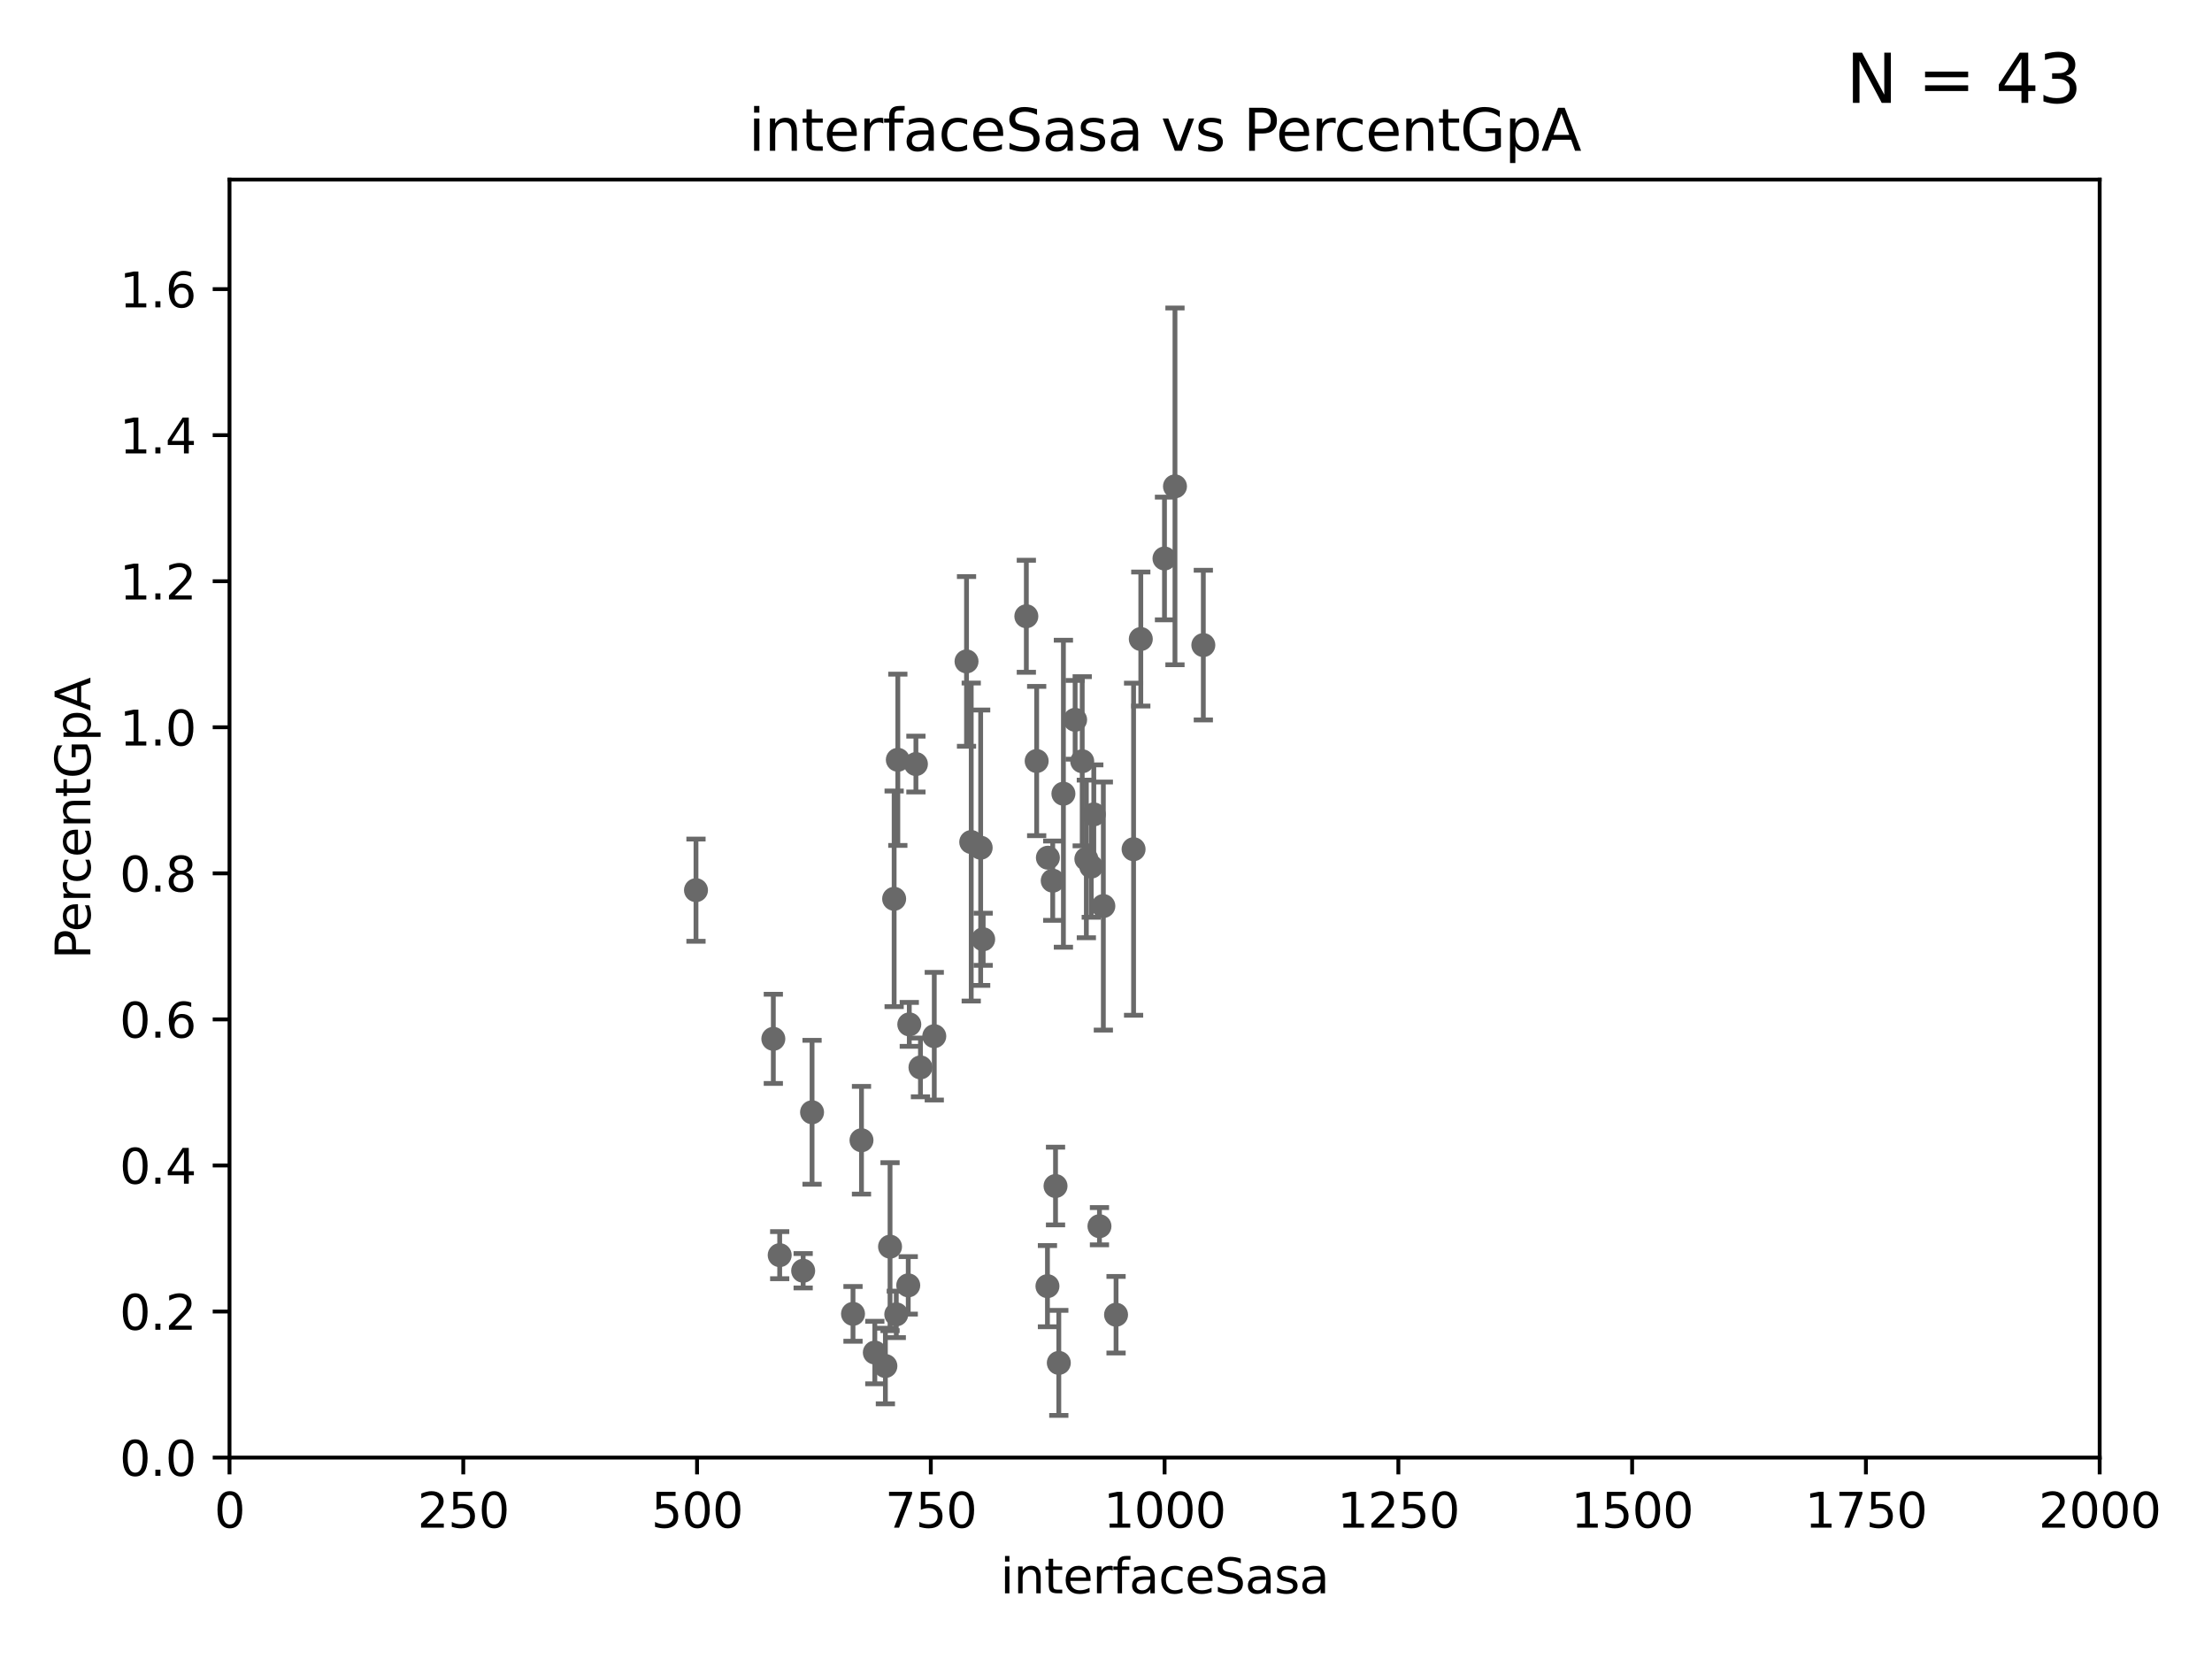 <?xml version="1.0" encoding="utf-8" standalone="no"?>
<!DOCTYPE svg PUBLIC "-//W3C//DTD SVG 1.1//EN"
  "http://www.w3.org/Graphics/SVG/1.1/DTD/svg11.dtd">
<svg xmlns:xlink="http://www.w3.org/1999/xlink" width="460.8pt" height="345.6pt" viewBox="0 0 460.8 345.6" xmlns="http://www.w3.org/2000/svg" version="1.1">
 <defs>
  <style type="text/css">*{stroke-linejoin: round; stroke-linecap: butt}</style>
 </defs>
 <g id="figure_1">
  <g id="patch_1">
   <path d="M 0 345.6 
L 460.8 345.6 
L 460.8 0 
L 0 0 
z
" style="fill: #ffffff"/>
  </g>
  <g id="axes_1">
   <g id="patch_2">
    <path d="M 47.81 303.64 
L 437.4 303.64 
L 437.4 37.411 
L 47.81 37.411 
z
" style="fill: #ffffff"/>
   </g>
   <g id="PathCollection_1">
    <defs>
     <path id="me444fdff92" d="M 0 1.118 
C 0.297 1.118 0.581 1 0.791 0.791 
C 1 0.581 1.118 0.297 1.118 0 
C 1.118 -0.297 1 -0.581 0.791 -0.791 
C 0.581 -1 0.297 -1.118 0 -1.118 
C -0.297 -1.118 -0.581 -1 -0.791 -0.791 
C -1 -0.581 -1.118 -0.297 -1.118 0 
C -1.118 0.297 -1 0.581 -0.791 0.791 
C -0.581 1 -0.297 1.118 0 1.118 
z
" style="stroke: #696969"/>
    </defs>
    <g clip-path="url(#p143e31d00a)">
     <use xlink:href="#me444fdff92" x="250.675" y="134.383" style="fill: #696969; stroke: #696969"/>
     <use xlink:href="#me444fdff92" x="179.464" y="237.535" style="fill: #696969; stroke: #696969"/>
     <use xlink:href="#me444fdff92" x="218.203" y="267.931" style="fill: #696969; stroke: #696969"/>
     <use xlink:href="#me444fdff92" x="169.167" y="231.703" style="fill: #696969; stroke: #696969"/>
     <use xlink:href="#me444fdff92" x="229.038" y="255.442" style="fill: #696969; stroke: #696969"/>
     <use xlink:href="#me444fdff92" x="232.495" y="273.883" style="fill: #696969; stroke: #696969"/>
     <use xlink:href="#me444fdff92" x="184.443" y="284.567" style="fill: #696969; stroke: #696969"/>
     <use xlink:href="#me444fdff92" x="226.307" y="178.932" style="fill: #696969; stroke: #696969"/>
     <use xlink:href="#me444fdff92" x="161.099" y="216.408" style="fill: #696969; stroke: #696969"/>
     <use xlink:href="#me444fdff92" x="219.886" y="247.07" style="fill: #696969; stroke: #696969"/>
     <use xlink:href="#me444fdff92" x="201.345" y="137.784" style="fill: #696969; stroke: #696969"/>
     <use xlink:href="#me444fdff92" x="187.034" y="158.28" style="fill: #696969; stroke: #696969"/>
     <use xlink:href="#me444fdff92" x="167.313" y="264.72" style="fill: #696969; stroke: #696969"/>
     <use xlink:href="#me444fdff92" x="186.712" y="273.807" style="fill: #696969; stroke: #696969"/>
     <use xlink:href="#me444fdff92" x="189.422" y="213.398" style="fill: #696969; stroke: #696969"/>
     <use xlink:href="#me444fdff92" x="177.697" y="273.702" style="fill: #696969; stroke: #696969"/>
     <use xlink:href="#me444fdff92" x="227.857" y="169.654" style="fill: #696969; stroke: #696969"/>
     <use xlink:href="#me444fdff92" x="182.242" y="281.76" style="fill: #696969; stroke: #696969"/>
     <use xlink:href="#me444fdff92" x="185.413" y="259.704" style="fill: #696969; stroke: #696969"/>
     <use xlink:href="#me444fdff92" x="189.204" y="267.765" style="fill: #696969; stroke: #696969"/>
     <use xlink:href="#me444fdff92" x="144.987" y="185.44" style="fill: #696969; stroke: #696969"/>
     <use xlink:href="#me444fdff92" x="162.425" y="261.473" style="fill: #696969; stroke: #696969"/>
     <use xlink:href="#me444fdff92" x="186.266" y="187.24" style="fill: #696969; stroke: #696969"/>
     <use xlink:href="#me444fdff92" x="225.446" y="158.583" style="fill: #696969; stroke: #696969"/>
     <use xlink:href="#me444fdff92" x="221.528" y="165.344" style="fill: #696969; stroke: #696969"/>
     <use xlink:href="#me444fdff92" x="244.769" y="101.32" style="fill: #696969; stroke: #696969"/>
     <use xlink:href="#me444fdff92" x="237.649" y="133.12" style="fill: #696969; stroke: #696969"/>
     <use xlink:href="#me444fdff92" x="194.627" y="215.856" style="fill: #696969; stroke: #696969"/>
     <use xlink:href="#me444fdff92" x="229.848" y="188.745" style="fill: #696969; stroke: #696969"/>
     <use xlink:href="#me444fdff92" x="223.969" y="149.949" style="fill: #696969; stroke: #696969"/>
     <use xlink:href="#me444fdff92" x="215.957" y="158.536" style="fill: #696969; stroke: #696969"/>
     <use xlink:href="#me444fdff92" x="242.584" y="116.343" style="fill: #696969; stroke: #696969"/>
     <use xlink:href="#me444fdff92" x="227.327" y="180.528" style="fill: #696969; stroke: #696969"/>
     <use xlink:href="#me444fdff92" x="204.291" y="176.593" style="fill: #696969; stroke: #696969"/>
     <use xlink:href="#me444fdff92" x="218.295" y="178.676" style="fill: #696969; stroke: #696969"/>
     <use xlink:href="#me444fdff92" x="190.803" y="159.169" style="fill: #696969; stroke: #696969"/>
     <use xlink:href="#me444fdff92" x="213.805" y="128.379" style="fill: #696969; stroke: #696969"/>
     <use xlink:href="#me444fdff92" x="220.57" y="283.915" style="fill: #696969; stroke: #696969"/>
     <use xlink:href="#me444fdff92" x="202.325" y="175.412" style="fill: #696969; stroke: #696969"/>
     <use xlink:href="#me444fdff92" x="204.815" y="195.67" style="fill: #696969; stroke: #696969"/>
     <use xlink:href="#me444fdff92" x="236.146" y="176.907" style="fill: #696969; stroke: #696969"/>
     <use xlink:href="#me444fdff92" x="219.302" y="183.463" style="fill: #696969; stroke: #696969"/>
     <use xlink:href="#me444fdff92" x="191.75" y="222.361" style="fill: #696969; stroke: #696969"/>
    </g>
   </g>
   <g id="matplotlib.axis_1">
    <g id="xtick_1">
     <g id="line2d_1">
      <defs>
       <path id="mb268d26f69" d="M 0 0 
L 0 3.5 
" style="stroke: #000000; stroke-width: 0.8"/>
      </defs>
      <g>
       <use xlink:href="#mb268d26f69" x="47.81" y="303.64" style="stroke: #000000; stroke-width: 0.8"/>
      </g>
     </g>
     <g id="text_1">
      <!-- 0 -->
      <g transform="translate(44.629 318.238)scale(0.1 -0.1)">
       <defs>
        <path id="DejaVuSans-30" d="M 2034 4250 
Q 1547 4250 1301 3770 
Q 1056 3291 1056 2328 
Q 1056 1369 1301 889 
Q 1547 409 2034 409 
Q 2525 409 2770 889 
Q 3016 1369 3016 2328 
Q 3016 3291 2770 3770 
Q 2525 4250 2034 4250 
z
M 2034 4750 
Q 2819 4750 3233 4129 
Q 3647 3509 3647 2328 
Q 3647 1150 3233 529 
Q 2819 -91 2034 -91 
Q 1250 -91 836 529 
Q 422 1150 422 2328 
Q 422 3509 836 4129 
Q 1250 4750 2034 4750 
z
" transform="scale(0.016)"/>
       </defs>
       <use xlink:href="#DejaVuSans-30"/>
      </g>
     </g>
    </g>
    <g id="xtick_2">
     <g id="line2d_2">
      <g>
       <use xlink:href="#mb268d26f69" x="96.509" y="303.64" style="stroke: #000000; stroke-width: 0.8"/>
      </g>
     </g>
     <g id="text_2">
      <!-- 250 -->
      <g transform="translate(86.965 318.238)scale(0.1 -0.1)">
       <defs>
        <path id="DejaVuSans-32" d="M 1228 531 
L 3431 531 
L 3431 0 
L 469 0 
L 469 531 
Q 828 903 1448 1529 
Q 2069 2156 2228 2338 
Q 2531 2678 2651 2914 
Q 2772 3150 2772 3378 
Q 2772 3750 2511 3984 
Q 2250 4219 1831 4219 
Q 1534 4219 1204 4116 
Q 875 4013 500 3803 
L 500 4441 
Q 881 4594 1212 4672 
Q 1544 4750 1819 4750 
Q 2544 4750 2975 4387 
Q 3406 4025 3406 3419 
Q 3406 3131 3298 2873 
Q 3191 2616 2906 2266 
Q 2828 2175 2409 1742 
Q 1991 1309 1228 531 
z
" transform="scale(0.016)"/>
        <path id="DejaVuSans-35" d="M 691 4666 
L 3169 4666 
L 3169 4134 
L 1269 4134 
L 1269 2991 
Q 1406 3038 1543 3061 
Q 1681 3084 1819 3084 
Q 2600 3084 3056 2656 
Q 3513 2228 3513 1497 
Q 3513 744 3044 326 
Q 2575 -91 1722 -91 
Q 1428 -91 1123 -41 
Q 819 9 494 109 
L 494 744 
Q 775 591 1075 516 
Q 1375 441 1709 441 
Q 2250 441 2565 725 
Q 2881 1009 2881 1497 
Q 2881 1984 2565 2268 
Q 2250 2553 1709 2553 
Q 1456 2553 1204 2497 
Q 953 2441 691 2322 
L 691 4666 
z
" transform="scale(0.016)"/>
       </defs>
       <use xlink:href="#DejaVuSans-32"/>
       <use xlink:href="#DejaVuSans-35" x="63.623"/>
       <use xlink:href="#DejaVuSans-30" x="127.246"/>
      </g>
     </g>
    </g>
    <g id="xtick_3">
     <g id="line2d_3">
      <g>
       <use xlink:href="#mb268d26f69" x="145.208" y="303.64" style="stroke: #000000; stroke-width: 0.8"/>
      </g>
     </g>
     <g id="text_3">
      <!-- 500 -->
      <g transform="translate(135.664 318.238)scale(0.1 -0.1)">
       <use xlink:href="#DejaVuSans-35"/>
       <use xlink:href="#DejaVuSans-30" x="63.623"/>
       <use xlink:href="#DejaVuSans-30" x="127.246"/>
      </g>
     </g>
    </g>
    <g id="xtick_4">
     <g id="line2d_4">
      <g>
       <use xlink:href="#mb268d26f69" x="193.906" y="303.64" style="stroke: #000000; stroke-width: 0.8"/>
      </g>
     </g>
     <g id="text_4">
      <!-- 750 -->
      <g transform="translate(184.363 318.238)scale(0.1 -0.1)">
       <defs>
        <path id="DejaVuSans-37" d="M 525 4666 
L 3525 4666 
L 3525 4397 
L 1831 0 
L 1172 0 
L 2766 4134 
L 525 4134 
L 525 4666 
z
" transform="scale(0.016)"/>
       </defs>
       <use xlink:href="#DejaVuSans-37"/>
       <use xlink:href="#DejaVuSans-35" x="63.623"/>
       <use xlink:href="#DejaVuSans-30" x="127.246"/>
      </g>
     </g>
    </g>
    <g id="xtick_5">
     <g id="line2d_5">
      <g>
       <use xlink:href="#mb268d26f69" x="242.605" y="303.64" style="stroke: #000000; stroke-width: 0.8"/>
      </g>
     </g>
     <g id="text_5">
      <!-- 1000 -->
      <g transform="translate(229.88 318.238)scale(0.1 -0.1)">
       <defs>
        <path id="DejaVuSans-31" d="M 794 531 
L 1825 531 
L 1825 4091 
L 703 3866 
L 703 4441 
L 1819 4666 
L 2450 4666 
L 2450 531 
L 3481 531 
L 3481 0 
L 794 0 
L 794 531 
z
" transform="scale(0.016)"/>
       </defs>
       <use xlink:href="#DejaVuSans-31"/>
       <use xlink:href="#DejaVuSans-30" x="63.623"/>
       <use xlink:href="#DejaVuSans-30" x="127.246"/>
       <use xlink:href="#DejaVuSans-30" x="190.869"/>
      </g>
     </g>
    </g>
    <g id="xtick_6">
     <g id="line2d_6">
      <g>
       <use xlink:href="#mb268d26f69" x="291.304" y="303.64" style="stroke: #000000; stroke-width: 0.8"/>
      </g>
     </g>
     <g id="text_6">
      <!-- 1250 -->
      <g transform="translate(278.579 318.238)scale(0.1 -0.1)">
       <use xlink:href="#DejaVuSans-31"/>
       <use xlink:href="#DejaVuSans-32" x="63.623"/>
       <use xlink:href="#DejaVuSans-35" x="127.246"/>
       <use xlink:href="#DejaVuSans-30" x="190.869"/>
      </g>
     </g>
    </g>
    <g id="xtick_7">
     <g id="line2d_7">
      <g>
       <use xlink:href="#mb268d26f69" x="340.002" y="303.64" style="stroke: #000000; stroke-width: 0.8"/>
      </g>
     </g>
     <g id="text_7">
      <!-- 1500 -->
      <g transform="translate(327.277 318.238)scale(0.1 -0.1)">
       <use xlink:href="#DejaVuSans-31"/>
       <use xlink:href="#DejaVuSans-35" x="63.623"/>
       <use xlink:href="#DejaVuSans-30" x="127.246"/>
       <use xlink:href="#DejaVuSans-30" x="190.869"/>
      </g>
     </g>
    </g>
    <g id="xtick_8">
     <g id="line2d_8">
      <g>
       <use xlink:href="#mb268d26f69" x="388.701" y="303.64" style="stroke: #000000; stroke-width: 0.8"/>
      </g>
     </g>
     <g id="text_8">
      <!-- 1750 -->
      <g transform="translate(375.976 318.238)scale(0.1 -0.1)">
       <use xlink:href="#DejaVuSans-31"/>
       <use xlink:href="#DejaVuSans-37" x="63.623"/>
       <use xlink:href="#DejaVuSans-35" x="127.246"/>
       <use xlink:href="#DejaVuSans-30" x="190.869"/>
      </g>
     </g>
    </g>
    <g id="xtick_9">
     <g id="line2d_9">
      <g>
       <use xlink:href="#mb268d26f69" x="437.4" y="303.64" style="stroke: #000000; stroke-width: 0.8"/>
      </g>
     </g>
     <g id="text_9">
      <!-- 2000 -->
      <g transform="translate(424.675 318.238)scale(0.1 -0.1)">
       <use xlink:href="#DejaVuSans-32"/>
       <use xlink:href="#DejaVuSans-30" x="63.623"/>
       <use xlink:href="#DejaVuSans-30" x="127.246"/>
       <use xlink:href="#DejaVuSans-30" x="190.869"/>
      </g>
     </g>
    </g>
    <g id="text_10">
     <!-- interfaceSasa -->
     <g transform="translate(208.398 331.917)scale(0.1 -0.1)">
      <defs>
       <path id="DejaVuSans-69" d="M 603 3500 
L 1178 3500 
L 1178 0 
L 603 0 
L 603 3500 
z
M 603 4863 
L 1178 4863 
L 1178 4134 
L 603 4134 
L 603 4863 
z
" transform="scale(0.016)"/>
       <path id="DejaVuSans-6e" d="M 3513 2113 
L 3513 0 
L 2938 0 
L 2938 2094 
Q 2938 2591 2744 2837 
Q 2550 3084 2163 3084 
Q 1697 3084 1428 2787 
Q 1159 2491 1159 1978 
L 1159 0 
L 581 0 
L 581 3500 
L 1159 3500 
L 1159 2956 
Q 1366 3272 1645 3428 
Q 1925 3584 2291 3584 
Q 2894 3584 3203 3211 
Q 3513 2838 3513 2113 
z
" transform="scale(0.016)"/>
       <path id="DejaVuSans-74" d="M 1172 4494 
L 1172 3500 
L 2356 3500 
L 2356 3053 
L 1172 3053 
L 1172 1153 
Q 1172 725 1289 603 
Q 1406 481 1766 481 
L 2356 481 
L 2356 0 
L 1766 0 
Q 1100 0 847 248 
Q 594 497 594 1153 
L 594 3053 
L 172 3053 
L 172 3500 
L 594 3500 
L 594 4494 
L 1172 4494 
z
" transform="scale(0.016)"/>
       <path id="DejaVuSans-65" d="M 3597 1894 
L 3597 1613 
L 953 1613 
Q 991 1019 1311 708 
Q 1631 397 2203 397 
Q 2534 397 2845 478 
Q 3156 559 3463 722 
L 3463 178 
Q 3153 47 2828 -22 
Q 2503 -91 2169 -91 
Q 1331 -91 842 396 
Q 353 884 353 1716 
Q 353 2575 817 3079 
Q 1281 3584 2069 3584 
Q 2775 3584 3186 3129 
Q 3597 2675 3597 1894 
z
M 3022 2063 
Q 3016 2534 2758 2815 
Q 2500 3097 2075 3097 
Q 1594 3097 1305 2825 
Q 1016 2553 972 2059 
L 3022 2063 
z
" transform="scale(0.016)"/>
       <path id="DejaVuSans-72" d="M 2631 2963 
Q 2534 3019 2420 3045 
Q 2306 3072 2169 3072 
Q 1681 3072 1420 2755 
Q 1159 2438 1159 1844 
L 1159 0 
L 581 0 
L 581 3500 
L 1159 3500 
L 1159 2956 
Q 1341 3275 1631 3429 
Q 1922 3584 2338 3584 
Q 2397 3584 2469 3576 
Q 2541 3569 2628 3553 
L 2631 2963 
z
" transform="scale(0.016)"/>
       <path id="DejaVuSans-66" d="M 2375 4863 
L 2375 4384 
L 1825 4384 
Q 1516 4384 1395 4259 
Q 1275 4134 1275 3809 
L 1275 3500 
L 2222 3500 
L 2222 3053 
L 1275 3053 
L 1275 0 
L 697 0 
L 697 3053 
L 147 3053 
L 147 3500 
L 697 3500 
L 697 3744 
Q 697 4328 969 4595 
Q 1241 4863 1831 4863 
L 2375 4863 
z
" transform="scale(0.016)"/>
       <path id="DejaVuSans-61" d="M 2194 1759 
Q 1497 1759 1228 1600 
Q 959 1441 959 1056 
Q 959 750 1161 570 
Q 1363 391 1709 391 
Q 2188 391 2477 730 
Q 2766 1069 2766 1631 
L 2766 1759 
L 2194 1759 
z
M 3341 1997 
L 3341 0 
L 2766 0 
L 2766 531 
Q 2569 213 2275 61 
Q 1981 -91 1556 -91 
Q 1019 -91 701 211 
Q 384 513 384 1019 
Q 384 1609 779 1909 
Q 1175 2209 1959 2209 
L 2766 2209 
L 2766 2266 
Q 2766 2663 2505 2880 
Q 2244 3097 1772 3097 
Q 1472 3097 1187 3025 
Q 903 2953 641 2809 
L 641 3341 
Q 956 3463 1253 3523 
Q 1550 3584 1831 3584 
Q 2591 3584 2966 3190 
Q 3341 2797 3341 1997 
z
" transform="scale(0.016)"/>
       <path id="DejaVuSans-63" d="M 3122 3366 
L 3122 2828 
Q 2878 2963 2633 3030 
Q 2388 3097 2138 3097 
Q 1578 3097 1268 2742 
Q 959 2388 959 1747 
Q 959 1106 1268 751 
Q 1578 397 2138 397 
Q 2388 397 2633 464 
Q 2878 531 3122 666 
L 3122 134 
Q 2881 22 2623 -34 
Q 2366 -91 2075 -91 
Q 1284 -91 818 406 
Q 353 903 353 1747 
Q 353 2603 823 3093 
Q 1294 3584 2113 3584 
Q 2378 3584 2631 3529 
Q 2884 3475 3122 3366 
z
" transform="scale(0.016)"/>
       <path id="DejaVuSans-53" d="M 3425 4513 
L 3425 3897 
Q 3066 4069 2747 4153 
Q 2428 4238 2131 4238 
Q 1616 4238 1336 4038 
Q 1056 3838 1056 3469 
Q 1056 3159 1242 3001 
Q 1428 2844 1947 2747 
L 2328 2669 
Q 3034 2534 3370 2195 
Q 3706 1856 3706 1288 
Q 3706 609 3251 259 
Q 2797 -91 1919 -91 
Q 1588 -91 1214 -16 
Q 841 59 441 206 
L 441 856 
Q 825 641 1194 531 
Q 1563 422 1919 422 
Q 2459 422 2753 634 
Q 3047 847 3047 1241 
Q 3047 1584 2836 1778 
Q 2625 1972 2144 2069 
L 1759 2144 
Q 1053 2284 737 2584 
Q 422 2884 422 3419 
Q 422 4038 858 4394 
Q 1294 4750 2059 4750 
Q 2388 4750 2728 4690 
Q 3069 4631 3425 4513 
z
" transform="scale(0.016)"/>
       <path id="DejaVuSans-73" d="M 2834 3397 
L 2834 2853 
Q 2591 2978 2328 3040 
Q 2066 3103 1784 3103 
Q 1356 3103 1142 2972 
Q 928 2841 928 2578 
Q 928 2378 1081 2264 
Q 1234 2150 1697 2047 
L 1894 2003 
Q 2506 1872 2764 1633 
Q 3022 1394 3022 966 
Q 3022 478 2636 193 
Q 2250 -91 1575 -91 
Q 1294 -91 989 -36 
Q 684 19 347 128 
L 347 722 
Q 666 556 975 473 
Q 1284 391 1588 391 
Q 1994 391 2212 530 
Q 2431 669 2431 922 
Q 2431 1156 2273 1281 
Q 2116 1406 1581 1522 
L 1381 1569 
Q 847 1681 609 1914 
Q 372 2147 372 2553 
Q 372 3047 722 3315 
Q 1072 3584 1716 3584 
Q 2034 3584 2315 3537 
Q 2597 3491 2834 3397 
z
" transform="scale(0.016)"/>
      </defs>
      <use xlink:href="#DejaVuSans-69"/>
      <use xlink:href="#DejaVuSans-6e" x="27.783"/>
      <use xlink:href="#DejaVuSans-74" x="91.162"/>
      <use xlink:href="#DejaVuSans-65" x="130.371"/>
      <use xlink:href="#DejaVuSans-72" x="191.895"/>
      <use xlink:href="#DejaVuSans-66" x="233.008"/>
      <use xlink:href="#DejaVuSans-61" x="268.213"/>
      <use xlink:href="#DejaVuSans-63" x="329.492"/>
      <use xlink:href="#DejaVuSans-65" x="384.473"/>
      <use xlink:href="#DejaVuSans-53" x="445.996"/>
      <use xlink:href="#DejaVuSans-61" x="509.473"/>
      <use xlink:href="#DejaVuSans-73" x="570.752"/>
      <use xlink:href="#DejaVuSans-61" x="622.852"/>
     </g>
    </g>
   </g>
   <g id="matplotlib.axis_2">
    <g id="ytick_1">
     <g id="line2d_10">
      <defs>
       <path id="m9d311bb3ae" d="M 0 0 
L -3.5 0 
" style="stroke: #000000; stroke-width: 0.8"/>
      </defs>
      <g>
       <use xlink:href="#m9d311bb3ae" x="47.81" y="303.64" style="stroke: #000000; stroke-width: 0.8"/>
      </g>
     </g>
     <g id="text_11">
      <!-- 0.0 -->
      <g transform="translate(24.907 307.439)scale(0.1 -0.1)">
       <defs>
        <path id="DejaVuSans-2e" d="M 684 794 
L 1344 794 
L 1344 0 
L 684 0 
L 684 794 
z
" transform="scale(0.016)"/>
       </defs>
       <use xlink:href="#DejaVuSans-30"/>
       <use xlink:href="#DejaVuSans-2e" x="63.623"/>
       <use xlink:href="#DejaVuSans-30" x="95.41"/>
      </g>
     </g>
    </g>
    <g id="ytick_2">
     <g id="line2d_11">
      <g>
       <use xlink:href="#m9d311bb3ae" x="47.81" y="273.214" style="stroke: #000000; stroke-width: 0.8"/>
      </g>
     </g>
     <g id="text_12">
      <!-- 0.2 -->
      <g transform="translate(24.907 277.013)scale(0.1 -0.1)">
       <use xlink:href="#DejaVuSans-30"/>
       <use xlink:href="#DejaVuSans-2e" x="63.623"/>
       <use xlink:href="#DejaVuSans-32" x="95.41"/>
      </g>
     </g>
    </g>
    <g id="ytick_3">
     <g id="line2d_12">
      <g>
       <use xlink:href="#m9d311bb3ae" x="47.81" y="242.788" style="stroke: #000000; stroke-width: 0.8"/>
      </g>
     </g>
     <g id="text_13">
      <!-- 0.4 -->
      <g transform="translate(24.907 246.587)scale(0.1 -0.1)">
       <defs>
        <path id="DejaVuSans-34" d="M 2419 4116 
L 825 1625 
L 2419 1625 
L 2419 4116 
z
M 2253 4666 
L 3047 4666 
L 3047 1625 
L 3713 1625 
L 3713 1100 
L 3047 1100 
L 3047 0 
L 2419 0 
L 2419 1100 
L 313 1100 
L 313 1709 
L 2253 4666 
z
" transform="scale(0.016)"/>
       </defs>
       <use xlink:href="#DejaVuSans-30"/>
       <use xlink:href="#DejaVuSans-2e" x="63.623"/>
       <use xlink:href="#DejaVuSans-34" x="95.41"/>
      </g>
     </g>
    </g>
    <g id="ytick_4">
     <g id="line2d_13">
      <g>
       <use xlink:href="#m9d311bb3ae" x="47.81" y="212.362" style="stroke: #000000; stroke-width: 0.8"/>
      </g>
     </g>
     <g id="text_14">
      <!-- 0.6 -->
      <g transform="translate(24.907 216.161)scale(0.1 -0.1)">
       <defs>
        <path id="DejaVuSans-36" d="M 2113 2584 
Q 1688 2584 1439 2293 
Q 1191 2003 1191 1497 
Q 1191 994 1439 701 
Q 1688 409 2113 409 
Q 2538 409 2786 701 
Q 3034 994 3034 1497 
Q 3034 2003 2786 2293 
Q 2538 2584 2113 2584 
z
M 3366 4563 
L 3366 3988 
Q 3128 4100 2886 4159 
Q 2644 4219 2406 4219 
Q 1781 4219 1451 3797 
Q 1122 3375 1075 2522 
Q 1259 2794 1537 2939 
Q 1816 3084 2150 3084 
Q 2853 3084 3261 2657 
Q 3669 2231 3669 1497 
Q 3669 778 3244 343 
Q 2819 -91 2113 -91 
Q 1303 -91 875 529 
Q 447 1150 447 2328 
Q 447 3434 972 4092 
Q 1497 4750 2381 4750 
Q 2619 4750 2861 4703 
Q 3103 4656 3366 4563 
z
" transform="scale(0.016)"/>
       </defs>
       <use xlink:href="#DejaVuSans-30"/>
       <use xlink:href="#DejaVuSans-2e" x="63.623"/>
       <use xlink:href="#DejaVuSans-36" x="95.41"/>
      </g>
     </g>
    </g>
    <g id="ytick_5">
     <g id="line2d_14">
      <g>
       <use xlink:href="#m9d311bb3ae" x="47.81" y="181.935" style="stroke: #000000; stroke-width: 0.8"/>
      </g>
     </g>
     <g id="text_15">
      <!-- 0.8 -->
      <g transform="translate(24.907 185.735)scale(0.1 -0.1)">
       <defs>
        <path id="DejaVuSans-38" d="M 2034 2216 
Q 1584 2216 1326 1975 
Q 1069 1734 1069 1313 
Q 1069 891 1326 650 
Q 1584 409 2034 409 
Q 2484 409 2743 651 
Q 3003 894 3003 1313 
Q 3003 1734 2745 1975 
Q 2488 2216 2034 2216 
z
M 1403 2484 
Q 997 2584 770 2862 
Q 544 3141 544 3541 
Q 544 4100 942 4425 
Q 1341 4750 2034 4750 
Q 2731 4750 3128 4425 
Q 3525 4100 3525 3541 
Q 3525 3141 3298 2862 
Q 3072 2584 2669 2484 
Q 3125 2378 3379 2068 
Q 3634 1759 3634 1313 
Q 3634 634 3220 271 
Q 2806 -91 2034 -91 
Q 1263 -91 848 271 
Q 434 634 434 1313 
Q 434 1759 690 2068 
Q 947 2378 1403 2484 
z
M 1172 3481 
Q 1172 3119 1398 2916 
Q 1625 2713 2034 2713 
Q 2441 2713 2670 2916 
Q 2900 3119 2900 3481 
Q 2900 3844 2670 4047 
Q 2441 4250 2034 4250 
Q 1625 4250 1398 4047 
Q 1172 3844 1172 3481 
z
" transform="scale(0.016)"/>
       </defs>
       <use xlink:href="#DejaVuSans-30"/>
       <use xlink:href="#DejaVuSans-2e" x="63.623"/>
       <use xlink:href="#DejaVuSans-38" x="95.41"/>
      </g>
     </g>
    </g>
    <g id="ytick_6">
     <g id="line2d_15">
      <g>
       <use xlink:href="#m9d311bb3ae" x="47.81" y="151.509" style="stroke: #000000; stroke-width: 0.8"/>
      </g>
     </g>
     <g id="text_16">
      <!-- 1.0 -->
      <g transform="translate(24.907 155.308)scale(0.1 -0.1)">
       <use xlink:href="#DejaVuSans-31"/>
       <use xlink:href="#DejaVuSans-2e" x="63.623"/>
       <use xlink:href="#DejaVuSans-30" x="95.41"/>
      </g>
     </g>
    </g>
    <g id="ytick_7">
     <g id="line2d_16">
      <g>
       <use xlink:href="#m9d311bb3ae" x="47.81" y="121.083" style="stroke: #000000; stroke-width: 0.8"/>
      </g>
     </g>
     <g id="text_17">
      <!-- 1.2 -->
      <g transform="translate(24.907 124.882)scale(0.1 -0.1)">
       <use xlink:href="#DejaVuSans-31"/>
       <use xlink:href="#DejaVuSans-2e" x="63.623"/>
       <use xlink:href="#DejaVuSans-32" x="95.41"/>
      </g>
     </g>
    </g>
    <g id="ytick_8">
     <g id="line2d_17">
      <g>
       <use xlink:href="#m9d311bb3ae" x="47.81" y="90.657" style="stroke: #000000; stroke-width: 0.8"/>
      </g>
     </g>
     <g id="text_18">
      <!-- 1.4 -->
      <g transform="translate(24.907 94.456)scale(0.1 -0.1)">
       <use xlink:href="#DejaVuSans-31"/>
       <use xlink:href="#DejaVuSans-2e" x="63.623"/>
       <use xlink:href="#DejaVuSans-34" x="95.41"/>
      </g>
     </g>
    </g>
    <g id="ytick_9">
     <g id="line2d_18">
      <g>
       <use xlink:href="#m9d311bb3ae" x="47.81" y="60.231" style="stroke: #000000; stroke-width: 0.8"/>
      </g>
     </g>
     <g id="text_19">
      <!-- 1.6 -->
      <g transform="translate(24.907 64.03)scale(0.1 -0.1)">
       <use xlink:href="#DejaVuSans-31"/>
       <use xlink:href="#DejaVuSans-2e" x="63.623"/>
       <use xlink:href="#DejaVuSans-36" x="95.41"/>
      </g>
     </g>
    </g>
    <g id="text_20">
     <!-- PercentGpA -->
     <g transform="translate(18.827 199.802)rotate(-90)scale(0.1 -0.1)">
      <defs>
       <path id="DejaVuSans-50" d="M 1259 4147 
L 1259 2394 
L 2053 2394 
Q 2494 2394 2734 2622 
Q 2975 2850 2975 3272 
Q 2975 3691 2734 3919 
Q 2494 4147 2053 4147 
L 1259 4147 
z
M 628 4666 
L 2053 4666 
Q 2838 4666 3239 4311 
Q 3641 3956 3641 3272 
Q 3641 2581 3239 2228 
Q 2838 1875 2053 1875 
L 1259 1875 
L 1259 0 
L 628 0 
L 628 4666 
z
" transform="scale(0.016)"/>
       <path id="DejaVuSans-47" d="M 3809 666 
L 3809 1919 
L 2778 1919 
L 2778 2438 
L 4434 2438 
L 4434 434 
Q 4069 175 3628 42 
Q 3188 -91 2688 -91 
Q 1594 -91 976 548 
Q 359 1188 359 2328 
Q 359 3472 976 4111 
Q 1594 4750 2688 4750 
Q 3144 4750 3555 4637 
Q 3966 4525 4313 4306 
L 4313 3634 
Q 3963 3931 3569 4081 
Q 3175 4231 2741 4231 
Q 1884 4231 1454 3753 
Q 1025 3275 1025 2328 
Q 1025 1384 1454 906 
Q 1884 428 2741 428 
Q 3075 428 3337 486 
Q 3600 544 3809 666 
z
" transform="scale(0.016)"/>
       <path id="DejaVuSans-70" d="M 1159 525 
L 1159 -1331 
L 581 -1331 
L 581 3500 
L 1159 3500 
L 1159 2969 
Q 1341 3281 1617 3432 
Q 1894 3584 2278 3584 
Q 2916 3584 3314 3078 
Q 3713 2572 3713 1747 
Q 3713 922 3314 415 
Q 2916 -91 2278 -91 
Q 1894 -91 1617 61 
Q 1341 213 1159 525 
z
M 3116 1747 
Q 3116 2381 2855 2742 
Q 2594 3103 2138 3103 
Q 1681 3103 1420 2742 
Q 1159 2381 1159 1747 
Q 1159 1113 1420 752 
Q 1681 391 2138 391 
Q 2594 391 2855 752 
Q 3116 1113 3116 1747 
z
" transform="scale(0.016)"/>
       <path id="DejaVuSans-41" d="M 2188 4044 
L 1331 1722 
L 3047 1722 
L 2188 4044 
z
M 1831 4666 
L 2547 4666 
L 4325 0 
L 3669 0 
L 3244 1197 
L 1141 1197 
L 716 0 
L 50 0 
L 1831 4666 
z
" transform="scale(0.016)"/>
      </defs>
      <use xlink:href="#DejaVuSans-50"/>
      <use xlink:href="#DejaVuSans-65" x="56.678"/>
      <use xlink:href="#DejaVuSans-72" x="118.201"/>
      <use xlink:href="#DejaVuSans-63" x="157.064"/>
      <use xlink:href="#DejaVuSans-65" x="212.045"/>
      <use xlink:href="#DejaVuSans-6e" x="273.568"/>
      <use xlink:href="#DejaVuSans-74" x="336.947"/>
      <use xlink:href="#DejaVuSans-47" x="376.156"/>
      <use xlink:href="#DejaVuSans-70" x="453.646"/>
      <use xlink:href="#DejaVuSans-41" x="517.123"/>
     </g>
    </g>
   </g>
   <g id="LineCollection_1">
    <path d="M 250.675 149.973 
L 250.675 118.793 
" clip-path="url(#p143e31d00a)" style="fill: none; stroke: #696969"/>
    <path d="M 179.464 248.756 
L 179.464 226.314 
" clip-path="url(#p143e31d00a)" style="fill: none; stroke: #696969"/>
    <path d="M 218.203 276.388 
L 218.203 259.474 
" clip-path="url(#p143e31d00a)" style="fill: none; stroke: #696969"/>
    <path d="M 169.167 246.692 
L 169.167 216.715 
" clip-path="url(#p143e31d00a)" style="fill: none; stroke: #696969"/>
    <path d="M 229.038 259.323 
L 229.038 251.56 
" clip-path="url(#p143e31d00a)" style="fill: none; stroke: #696969"/>
    <path d="M 232.495 281.857 
L 232.495 265.908 
" clip-path="url(#p143e31d00a)" style="fill: none; stroke: #696969"/>
    <path d="M 184.443 292.443 
L 184.443 276.691 
" clip-path="url(#p143e31d00a)" style="fill: none; stroke: #696969"/>
    <path d="M 226.307 195.35 
L 226.307 162.514 
" clip-path="url(#p143e31d00a)" style="fill: none; stroke: #696969"/>
    <path d="M 161.099 225.696 
L 161.099 207.119 
" clip-path="url(#p143e31d00a)" style="fill: none; stroke: #696969"/>
    <path d="M 219.886 255.164 
L 219.886 238.976 
" clip-path="url(#p143e31d00a)" style="fill: none; stroke: #696969"/>
    <path d="M 201.345 155.463 
L 201.345 120.106 
" clip-path="url(#p143e31d00a)" style="fill: none; stroke: #696969"/>
    <path d="M 187.034 176.12 
L 187.034 140.44 
" clip-path="url(#p143e31d00a)" style="fill: none; stroke: #696969"/>
    <path d="M 167.313 268.3 
L 167.313 261.14 
" clip-path="url(#p143e31d00a)" style="fill: none; stroke: #696969"/>
    <path d="M 186.712 278.649 
L 186.712 268.964 
" clip-path="url(#p143e31d00a)" style="fill: none; stroke: #696969"/>
    <path d="M 189.422 217.974 
L 189.422 208.822 
" clip-path="url(#p143e31d00a)" style="fill: none; stroke: #696969"/>
    <path d="M 177.697 279.403 
L 177.697 268.001 
" clip-path="url(#p143e31d00a)" style="fill: none; stroke: #696969"/>
    <path d="M 227.857 179.968 
L 227.857 159.34 
" clip-path="url(#p143e31d00a)" style="fill: none; stroke: #696969"/>
    <path d="M 182.242 288.269 
L 182.242 275.25 
" clip-path="url(#p143e31d00a)" style="fill: none; stroke: #696969"/>
    <path d="M 185.413 277.199 
L 185.413 242.209 
" clip-path="url(#p143e31d00a)" style="fill: none; stroke: #696969"/>
    <path d="M 189.204 273.751 
L 189.204 261.779 
" clip-path="url(#p143e31d00a)" style="fill: none; stroke: #696969"/>
    <path d="M 144.987 196.087 
L 144.987 174.793 
" clip-path="url(#p143e31d00a)" style="fill: none; stroke: #696969"/>
    <path d="M 162.425 266.378 
L 162.425 256.569 
" clip-path="url(#p143e31d00a)" style="fill: none; stroke: #696969"/>
    <path d="M 186.266 209.699 
L 186.266 164.781 
" clip-path="url(#p143e31d00a)" style="fill: none; stroke: #696969"/>
    <path d="M 225.446 176.204 
L 225.446 140.961 
" clip-path="url(#p143e31d00a)" style="fill: none; stroke: #696969"/>
    <path d="M 221.528 197.32 
L 221.528 133.368 
" clip-path="url(#p143e31d00a)" style="fill: none; stroke: #696969"/>
    <path d="M 244.769 138.481 
L 244.769 64.16 
" clip-path="url(#p143e31d00a)" style="fill: none; stroke: #696969"/>
    <path d="M 237.649 147.079 
L 237.649 119.161 
" clip-path="url(#p143e31d00a)" style="fill: none; stroke: #696969"/>
    <path d="M 194.627 229.149 
L 194.627 202.563 
" clip-path="url(#p143e31d00a)" style="fill: none; stroke: #696969"/>
    <path d="M 229.848 214.584 
L 229.848 162.907 
" clip-path="url(#p143e31d00a)" style="fill: none; stroke: #696969"/>
    <path d="M 223.969 158.155 
L 223.969 141.744 
" clip-path="url(#p143e31d00a)" style="fill: none; stroke: #696969"/>
    <path d="M 215.957 174.083 
L 215.957 142.99 
" clip-path="url(#p143e31d00a)" style="fill: none; stroke: #696969"/>
    <path d="M 242.584 129.124 
L 242.584 103.562 
" clip-path="url(#p143e31d00a)" style="fill: none; stroke: #696969"/>
    <path d="M 227.327 191.081 
L 227.327 169.975 
" clip-path="url(#p143e31d00a)" style="fill: none; stroke: #696969"/>
    <path d="M 204.291 205.275 
L 204.291 147.912 
" clip-path="url(#p143e31d00a)" style="fill: none; stroke: #696969"/>
    <path d="M 218.295 179.206 
L 218.295 178.147 
" clip-path="url(#p143e31d00a)" style="fill: none; stroke: #696969"/>
    <path d="M 190.803 164.985 
L 190.803 153.353 
" clip-path="url(#p143e31d00a)" style="fill: none; stroke: #696969"/>
    <path d="M 213.805 140.046 
L 213.805 116.711 
" clip-path="url(#p143e31d00a)" style="fill: none; stroke: #696969"/>
    <path d="M 220.57 294.853 
L 220.57 272.976 
" clip-path="url(#p143e31d00a)" style="fill: none; stroke: #696969"/>
    <path d="M 202.325 208.531 
L 202.325 142.292 
" clip-path="url(#p143e31d00a)" style="fill: none; stroke: #696969"/>
    <path d="M 204.815 201.1 
L 204.815 190.24 
" clip-path="url(#p143e31d00a)" style="fill: none; stroke: #696969"/>
    <path d="M 236.146 211.498 
L 236.146 142.316 
" clip-path="url(#p143e31d00a)" style="fill: none; stroke: #696969"/>
    <path d="M 219.302 191.723 
L 219.302 175.204 
" clip-path="url(#p143e31d00a)" style="fill: none; stroke: #696969"/>
    <path d="M 191.75 228.483 
L 191.75 216.24 
" clip-path="url(#p143e31d00a)" style="fill: none; stroke: #696969"/>
   </g>
   <g id="line2d_19">
    <defs>
     <path id="m2d0ff166df" d="M 2 0 
L -2 -0 
" style="stroke: #696969"/>
    </defs>
    <g clip-path="url(#p143e31d00a)">
     <use xlink:href="#m2d0ff166df" x="250.675" y="149.973" style="fill: #696969; stroke: #696969"/>
     <use xlink:href="#m2d0ff166df" x="179.464" y="248.756" style="fill: #696969; stroke: #696969"/>
     <use xlink:href="#m2d0ff166df" x="218.203" y="276.388" style="fill: #696969; stroke: #696969"/>
     <use xlink:href="#m2d0ff166df" x="169.167" y="246.692" style="fill: #696969; stroke: #696969"/>
     <use xlink:href="#m2d0ff166df" x="229.038" y="259.323" style="fill: #696969; stroke: #696969"/>
     <use xlink:href="#m2d0ff166df" x="232.495" y="281.857" style="fill: #696969; stroke: #696969"/>
     <use xlink:href="#m2d0ff166df" x="184.443" y="292.443" style="fill: #696969; stroke: #696969"/>
     <use xlink:href="#m2d0ff166df" x="226.307" y="195.35" style="fill: #696969; stroke: #696969"/>
     <use xlink:href="#m2d0ff166df" x="161.099" y="225.696" style="fill: #696969; stroke: #696969"/>
     <use xlink:href="#m2d0ff166df" x="219.886" y="255.164" style="fill: #696969; stroke: #696969"/>
     <use xlink:href="#m2d0ff166df" x="201.345" y="155.463" style="fill: #696969; stroke: #696969"/>
     <use xlink:href="#m2d0ff166df" x="187.034" y="176.12" style="fill: #696969; stroke: #696969"/>
     <use xlink:href="#m2d0ff166df" x="167.313" y="268.3" style="fill: #696969; stroke: #696969"/>
     <use xlink:href="#m2d0ff166df" x="186.712" y="278.649" style="fill: #696969; stroke: #696969"/>
     <use xlink:href="#m2d0ff166df" x="189.422" y="217.974" style="fill: #696969; stroke: #696969"/>
     <use xlink:href="#m2d0ff166df" x="177.697" y="279.403" style="fill: #696969; stroke: #696969"/>
     <use xlink:href="#m2d0ff166df" x="227.857" y="179.968" style="fill: #696969; stroke: #696969"/>
     <use xlink:href="#m2d0ff166df" x="182.242" y="288.269" style="fill: #696969; stroke: #696969"/>
     <use xlink:href="#m2d0ff166df" x="185.413" y="277.199" style="fill: #696969; stroke: #696969"/>
     <use xlink:href="#m2d0ff166df" x="189.204" y="273.751" style="fill: #696969; stroke: #696969"/>
     <use xlink:href="#m2d0ff166df" x="144.987" y="196.087" style="fill: #696969; stroke: #696969"/>
     <use xlink:href="#m2d0ff166df" x="162.425" y="266.378" style="fill: #696969; stroke: #696969"/>
     <use xlink:href="#m2d0ff166df" x="186.266" y="209.699" style="fill: #696969; stroke: #696969"/>
     <use xlink:href="#m2d0ff166df" x="225.446" y="176.204" style="fill: #696969; stroke: #696969"/>
     <use xlink:href="#m2d0ff166df" x="221.528" y="197.32" style="fill: #696969; stroke: #696969"/>
     <use xlink:href="#m2d0ff166df" x="244.769" y="138.481" style="fill: #696969; stroke: #696969"/>
     <use xlink:href="#m2d0ff166df" x="237.649" y="147.079" style="fill: #696969; stroke: #696969"/>
     <use xlink:href="#m2d0ff166df" x="194.627" y="229.149" style="fill: #696969; stroke: #696969"/>
     <use xlink:href="#m2d0ff166df" x="229.848" y="214.584" style="fill: #696969; stroke: #696969"/>
     <use xlink:href="#m2d0ff166df" x="223.969" y="158.155" style="fill: #696969; stroke: #696969"/>
     <use xlink:href="#m2d0ff166df" x="215.957" y="174.083" style="fill: #696969; stroke: #696969"/>
     <use xlink:href="#m2d0ff166df" x="242.584" y="129.124" style="fill: #696969; stroke: #696969"/>
     <use xlink:href="#m2d0ff166df" x="227.327" y="191.081" style="fill: #696969; stroke: #696969"/>
     <use xlink:href="#m2d0ff166df" x="204.291" y="205.275" style="fill: #696969; stroke: #696969"/>
     <use xlink:href="#m2d0ff166df" x="218.295" y="179.206" style="fill: #696969; stroke: #696969"/>
     <use xlink:href="#m2d0ff166df" x="190.803" y="164.985" style="fill: #696969; stroke: #696969"/>
     <use xlink:href="#m2d0ff166df" x="213.805" y="140.046" style="fill: #696969; stroke: #696969"/>
     <use xlink:href="#m2d0ff166df" x="220.57" y="294.853" style="fill: #696969; stroke: #696969"/>
     <use xlink:href="#m2d0ff166df" x="202.325" y="208.531" style="fill: #696969; stroke: #696969"/>
     <use xlink:href="#m2d0ff166df" x="204.815" y="201.1" style="fill: #696969; stroke: #696969"/>
     <use xlink:href="#m2d0ff166df" x="236.146" y="211.498" style="fill: #696969; stroke: #696969"/>
     <use xlink:href="#m2d0ff166df" x="219.302" y="191.723" style="fill: #696969; stroke: #696969"/>
     <use xlink:href="#m2d0ff166df" x="191.75" y="228.483" style="fill: #696969; stroke: #696969"/>
    </g>
   </g>
   <g id="line2d_20">
    <g clip-path="url(#p143e31d00a)">
     <use xlink:href="#m2d0ff166df" x="250.675" y="118.793" style="fill: #696969; stroke: #696969"/>
     <use xlink:href="#m2d0ff166df" x="179.464" y="226.314" style="fill: #696969; stroke: #696969"/>
     <use xlink:href="#m2d0ff166df" x="218.203" y="259.474" style="fill: #696969; stroke: #696969"/>
     <use xlink:href="#m2d0ff166df" x="169.167" y="216.715" style="fill: #696969; stroke: #696969"/>
     <use xlink:href="#m2d0ff166df" x="229.038" y="251.56" style="fill: #696969; stroke: #696969"/>
     <use xlink:href="#m2d0ff166df" x="232.495" y="265.908" style="fill: #696969; stroke: #696969"/>
     <use xlink:href="#m2d0ff166df" x="184.443" y="276.691" style="fill: #696969; stroke: #696969"/>
     <use xlink:href="#m2d0ff166df" x="226.307" y="162.514" style="fill: #696969; stroke: #696969"/>
     <use xlink:href="#m2d0ff166df" x="161.099" y="207.119" style="fill: #696969; stroke: #696969"/>
     <use xlink:href="#m2d0ff166df" x="219.886" y="238.976" style="fill: #696969; stroke: #696969"/>
     <use xlink:href="#m2d0ff166df" x="201.345" y="120.106" style="fill: #696969; stroke: #696969"/>
     <use xlink:href="#m2d0ff166df" x="187.034" y="140.44" style="fill: #696969; stroke: #696969"/>
     <use xlink:href="#m2d0ff166df" x="167.313" y="261.14" style="fill: #696969; stroke: #696969"/>
     <use xlink:href="#m2d0ff166df" x="186.712" y="268.964" style="fill: #696969; stroke: #696969"/>
     <use xlink:href="#m2d0ff166df" x="189.422" y="208.822" style="fill: #696969; stroke: #696969"/>
     <use xlink:href="#m2d0ff166df" x="177.697" y="268.001" style="fill: #696969; stroke: #696969"/>
     <use xlink:href="#m2d0ff166df" x="227.857" y="159.34" style="fill: #696969; stroke: #696969"/>
     <use xlink:href="#m2d0ff166df" x="182.242" y="275.25" style="fill: #696969; stroke: #696969"/>
     <use xlink:href="#m2d0ff166df" x="185.413" y="242.209" style="fill: #696969; stroke: #696969"/>
     <use xlink:href="#m2d0ff166df" x="189.204" y="261.779" style="fill: #696969; stroke: #696969"/>
     <use xlink:href="#m2d0ff166df" x="144.987" y="174.793" style="fill: #696969; stroke: #696969"/>
     <use xlink:href="#m2d0ff166df" x="162.425" y="256.569" style="fill: #696969; stroke: #696969"/>
     <use xlink:href="#m2d0ff166df" x="186.266" y="164.781" style="fill: #696969; stroke: #696969"/>
     <use xlink:href="#m2d0ff166df" x="225.446" y="140.961" style="fill: #696969; stroke: #696969"/>
     <use xlink:href="#m2d0ff166df" x="221.528" y="133.368" style="fill: #696969; stroke: #696969"/>
     <use xlink:href="#m2d0ff166df" x="244.769" y="64.16" style="fill: #696969; stroke: #696969"/>
     <use xlink:href="#m2d0ff166df" x="237.649" y="119.161" style="fill: #696969; stroke: #696969"/>
     <use xlink:href="#m2d0ff166df" x="194.627" y="202.563" style="fill: #696969; stroke: #696969"/>
     <use xlink:href="#m2d0ff166df" x="229.848" y="162.907" style="fill: #696969; stroke: #696969"/>
     <use xlink:href="#m2d0ff166df" x="223.969" y="141.744" style="fill: #696969; stroke: #696969"/>
     <use xlink:href="#m2d0ff166df" x="215.957" y="142.99" style="fill: #696969; stroke: #696969"/>
     <use xlink:href="#m2d0ff166df" x="242.584" y="103.562" style="fill: #696969; stroke: #696969"/>
     <use xlink:href="#m2d0ff166df" x="227.327" y="169.975" style="fill: #696969; stroke: #696969"/>
     <use xlink:href="#m2d0ff166df" x="204.291" y="147.912" style="fill: #696969; stroke: #696969"/>
     <use xlink:href="#m2d0ff166df" x="218.295" y="178.147" style="fill: #696969; stroke: #696969"/>
     <use xlink:href="#m2d0ff166df" x="190.803" y="153.353" style="fill: #696969; stroke: #696969"/>
     <use xlink:href="#m2d0ff166df" x="213.805" y="116.711" style="fill: #696969; stroke: #696969"/>
     <use xlink:href="#m2d0ff166df" x="220.57" y="272.976" style="fill: #696969; stroke: #696969"/>
     <use xlink:href="#m2d0ff166df" x="202.325" y="142.292" style="fill: #696969; stroke: #696969"/>
     <use xlink:href="#m2d0ff166df" x="204.815" y="190.24" style="fill: #696969; stroke: #696969"/>
     <use xlink:href="#m2d0ff166df" x="236.146" y="142.316" style="fill: #696969; stroke: #696969"/>
     <use xlink:href="#m2d0ff166df" x="219.302" y="175.204" style="fill: #696969; stroke: #696969"/>
     <use xlink:href="#m2d0ff166df" x="191.75" y="216.24" style="fill: #696969; stroke: #696969"/>
    </g>
   </g>
   <g id="line2d_21">
    <defs>
     <path id="m88ac1c61a9" d="M 0 2 
C 0.53 2 1.039 1.789 1.414 1.414 
C 1.789 1.039 2 0.53 2 0 
C 2 -0.53 1.789 -1.039 1.414 -1.414 
C 1.039 -1.789 0.53 -2 0 -2 
C -0.53 -2 -1.039 -1.789 -1.414 -1.414 
C -1.789 -1.039 -2 -0.53 -2 0 
C -2 0.53 -1.789 1.039 -1.414 1.414 
C -1.039 1.789 -0.53 2 0 2 
z
" style="stroke: #696969"/>
    </defs>
    <g clip-path="url(#p143e31d00a)">
     <use xlink:href="#m88ac1c61a9" x="250.675" y="134.383" style="fill: #696969; stroke: #696969"/>
     <use xlink:href="#m88ac1c61a9" x="179.464" y="237.535" style="fill: #696969; stroke: #696969"/>
     <use xlink:href="#m88ac1c61a9" x="218.203" y="267.931" style="fill: #696969; stroke: #696969"/>
     <use xlink:href="#m88ac1c61a9" x="169.167" y="231.703" style="fill: #696969; stroke: #696969"/>
     <use xlink:href="#m88ac1c61a9" x="229.038" y="255.442" style="fill: #696969; stroke: #696969"/>
     <use xlink:href="#m88ac1c61a9" x="232.495" y="273.883" style="fill: #696969; stroke: #696969"/>
     <use xlink:href="#m88ac1c61a9" x="184.443" y="284.567" style="fill: #696969; stroke: #696969"/>
     <use xlink:href="#m88ac1c61a9" x="226.307" y="178.932" style="fill: #696969; stroke: #696969"/>
     <use xlink:href="#m88ac1c61a9" x="161.099" y="216.408" style="fill: #696969; stroke: #696969"/>
     <use xlink:href="#m88ac1c61a9" x="219.886" y="247.07" style="fill: #696969; stroke: #696969"/>
     <use xlink:href="#m88ac1c61a9" x="201.345" y="137.784" style="fill: #696969; stroke: #696969"/>
     <use xlink:href="#m88ac1c61a9" x="187.034" y="158.28" style="fill: #696969; stroke: #696969"/>
     <use xlink:href="#m88ac1c61a9" x="167.313" y="264.72" style="fill: #696969; stroke: #696969"/>
     <use xlink:href="#m88ac1c61a9" x="186.712" y="273.807" style="fill: #696969; stroke: #696969"/>
     <use xlink:href="#m88ac1c61a9" x="189.422" y="213.398" style="fill: #696969; stroke: #696969"/>
     <use xlink:href="#m88ac1c61a9" x="177.697" y="273.702" style="fill: #696969; stroke: #696969"/>
     <use xlink:href="#m88ac1c61a9" x="227.857" y="169.654" style="fill: #696969; stroke: #696969"/>
     <use xlink:href="#m88ac1c61a9" x="182.242" y="281.76" style="fill: #696969; stroke: #696969"/>
     <use xlink:href="#m88ac1c61a9" x="185.413" y="259.704" style="fill: #696969; stroke: #696969"/>
     <use xlink:href="#m88ac1c61a9" x="189.204" y="267.765" style="fill: #696969; stroke: #696969"/>
     <use xlink:href="#m88ac1c61a9" x="144.987" y="185.44" style="fill: #696969; stroke: #696969"/>
     <use xlink:href="#m88ac1c61a9" x="162.425" y="261.473" style="fill: #696969; stroke: #696969"/>
     <use xlink:href="#m88ac1c61a9" x="186.266" y="187.24" style="fill: #696969; stroke: #696969"/>
     <use xlink:href="#m88ac1c61a9" x="225.446" y="158.583" style="fill: #696969; stroke: #696969"/>
     <use xlink:href="#m88ac1c61a9" x="221.528" y="165.344" style="fill: #696969; stroke: #696969"/>
     <use xlink:href="#m88ac1c61a9" x="244.769" y="101.32" style="fill: #696969; stroke: #696969"/>
     <use xlink:href="#m88ac1c61a9" x="237.649" y="133.12" style="fill: #696969; stroke: #696969"/>
     <use xlink:href="#m88ac1c61a9" x="194.627" y="215.856" style="fill: #696969; stroke: #696969"/>
     <use xlink:href="#m88ac1c61a9" x="229.848" y="188.745" style="fill: #696969; stroke: #696969"/>
     <use xlink:href="#m88ac1c61a9" x="223.969" y="149.949" style="fill: #696969; stroke: #696969"/>
     <use xlink:href="#m88ac1c61a9" x="215.957" y="158.536" style="fill: #696969; stroke: #696969"/>
     <use xlink:href="#m88ac1c61a9" x="242.584" y="116.343" style="fill: #696969; stroke: #696969"/>
     <use xlink:href="#m88ac1c61a9" x="227.327" y="180.528" style="fill: #696969; stroke: #696969"/>
     <use xlink:href="#m88ac1c61a9" x="204.291" y="176.593" style="fill: #696969; stroke: #696969"/>
     <use xlink:href="#m88ac1c61a9" x="218.295" y="178.676" style="fill: #696969; stroke: #696969"/>
     <use xlink:href="#m88ac1c61a9" x="190.803" y="159.169" style="fill: #696969; stroke: #696969"/>
     <use xlink:href="#m88ac1c61a9" x="213.805" y="128.379" style="fill: #696969; stroke: #696969"/>
     <use xlink:href="#m88ac1c61a9" x="220.57" y="283.915" style="fill: #696969; stroke: #696969"/>
     <use xlink:href="#m88ac1c61a9" x="202.325" y="175.412" style="fill: #696969; stroke: #696969"/>
     <use xlink:href="#m88ac1c61a9" x="204.815" y="195.67" style="fill: #696969; stroke: #696969"/>
     <use xlink:href="#m88ac1c61a9" x="236.146" y="176.907" style="fill: #696969; stroke: #696969"/>
     <use xlink:href="#m88ac1c61a9" x="219.302" y="183.463" style="fill: #696969; stroke: #696969"/>
     <use xlink:href="#m88ac1c61a9" x="191.75" y="222.361" style="fill: #696969; stroke: #696969"/>
    </g>
   </g>
   <g id="patch_3">
    <path d="M 47.81 303.64 
L 47.81 37.411 
" style="fill: none; stroke: #000000; stroke-width: 0.8; stroke-linejoin: miter; stroke-linecap: square"/>
   </g>
   <g id="patch_4">
    <path d="M 437.4 303.64 
L 437.4 37.411 
" style="fill: none; stroke: #000000; stroke-width: 0.8; stroke-linejoin: miter; stroke-linecap: square"/>
   </g>
   <g id="patch_5">
    <path d="M 47.81 303.64 
L 437.4 303.64 
" style="fill: none; stroke: #000000; stroke-width: 0.8; stroke-linejoin: miter; stroke-linecap: square"/>
   </g>
   <g id="patch_6">
    <path d="M 47.81 37.411 
L 437.4 37.411 
" style="fill: none; stroke: #000000; stroke-width: 0.8; stroke-linejoin: miter; stroke-linecap: square"/>
   </g>
   <g id="text_21">
    <!-- N = 43 -->
    <g transform="translate(384.585 21.426)scale(0.14 -0.14)">
     <defs>
      <path id="DejaVuSans-4e" d="M 628 4666 
L 1478 4666 
L 3547 763 
L 3547 4666 
L 4159 4666 
L 4159 0 
L 3309 0 
L 1241 3903 
L 1241 0 
L 628 0 
L 628 4666 
z
" transform="scale(0.016)"/>
      <path id="DejaVuSans-20" transform="scale(0.016)"/>
      <path id="DejaVuSans-3d" d="M 678 2906 
L 4684 2906 
L 4684 2381 
L 678 2381 
L 678 2906 
z
M 678 1631 
L 4684 1631 
L 4684 1100 
L 678 1100 
L 678 1631 
z
" transform="scale(0.016)"/>
      <path id="DejaVuSans-33" d="M 2597 2516 
Q 3050 2419 3304 2112 
Q 3559 1806 3559 1356 
Q 3559 666 3084 287 
Q 2609 -91 1734 -91 
Q 1441 -91 1130 -33 
Q 819 25 488 141 
L 488 750 
Q 750 597 1062 519 
Q 1375 441 1716 441 
Q 2309 441 2620 675 
Q 2931 909 2931 1356 
Q 2931 1769 2642 2001 
Q 2353 2234 1838 2234 
L 1294 2234 
L 1294 2753 
L 1863 2753 
Q 2328 2753 2575 2939 
Q 2822 3125 2822 3475 
Q 2822 3834 2567 4026 
Q 2313 4219 1838 4219 
Q 1578 4219 1281 4162 
Q 984 4106 628 3988 
L 628 4550 
Q 988 4650 1302 4700 
Q 1616 4750 1894 4750 
Q 2613 4750 3031 4423 
Q 3450 4097 3450 3541 
Q 3450 3153 3228 2886 
Q 3006 2619 2597 2516 
z
" transform="scale(0.016)"/>
     </defs>
     <use xlink:href="#DejaVuSans-4e"/>
     <use xlink:href="#DejaVuSans-20" x="74.805"/>
     <use xlink:href="#DejaVuSans-3d" x="106.592"/>
     <use xlink:href="#DejaVuSans-20" x="190.381"/>
     <use xlink:href="#DejaVuSans-34" x="222.168"/>
     <use xlink:href="#DejaVuSans-33" x="285.791"/>
    </g>
   </g>
   <g id="text_22">
    <!-- interfaceSasa vs PercentGpA -->
    <g transform="translate(155.934 31.411)scale(0.12 -0.12)">
     <defs>
      <path id="DejaVuSans-76" d="M 191 3500 
L 800 3500 
L 1894 563 
L 2988 3500 
L 3597 3500 
L 2284 0 
L 1503 0 
L 191 3500 
z
" transform="scale(0.016)"/>
     </defs>
     <use xlink:href="#DejaVuSans-69"/>
     <use xlink:href="#DejaVuSans-6e" x="27.783"/>
     <use xlink:href="#DejaVuSans-74" x="91.162"/>
     <use xlink:href="#DejaVuSans-65" x="130.371"/>
     <use xlink:href="#DejaVuSans-72" x="191.895"/>
     <use xlink:href="#DejaVuSans-66" x="233.008"/>
     <use xlink:href="#DejaVuSans-61" x="268.213"/>
     <use xlink:href="#DejaVuSans-63" x="329.492"/>
     <use xlink:href="#DejaVuSans-65" x="384.473"/>
     <use xlink:href="#DejaVuSans-53" x="445.996"/>
     <use xlink:href="#DejaVuSans-61" x="509.473"/>
     <use xlink:href="#DejaVuSans-73" x="570.752"/>
     <use xlink:href="#DejaVuSans-61" x="622.852"/>
     <use xlink:href="#DejaVuSans-20" x="684.131"/>
     <use xlink:href="#DejaVuSans-76" x="715.918"/>
     <use xlink:href="#DejaVuSans-73" x="775.098"/>
     <use xlink:href="#DejaVuSans-20" x="827.197"/>
     <use xlink:href="#DejaVuSans-50" x="858.984"/>
     <use xlink:href="#DejaVuSans-65" x="915.662"/>
     <use xlink:href="#DejaVuSans-72" x="977.186"/>
     <use xlink:href="#DejaVuSans-63" x="1016.049"/>
     <use xlink:href="#DejaVuSans-65" x="1071.029"/>
     <use xlink:href="#DejaVuSans-6e" x="1132.553"/>
     <use xlink:href="#DejaVuSans-74" x="1195.932"/>
     <use xlink:href="#DejaVuSans-47" x="1235.141"/>
     <use xlink:href="#DejaVuSans-70" x="1312.631"/>
     <use xlink:href="#DejaVuSans-41" x="1376.107"/>
    </g>
   </g>
  </g>
 </g>
 <defs>
  <clipPath id="p143e31d00a">
   <rect x="47.81" y="37.411" width="389.59" height="266.229"/>
  </clipPath>
 </defs>
</svg>
